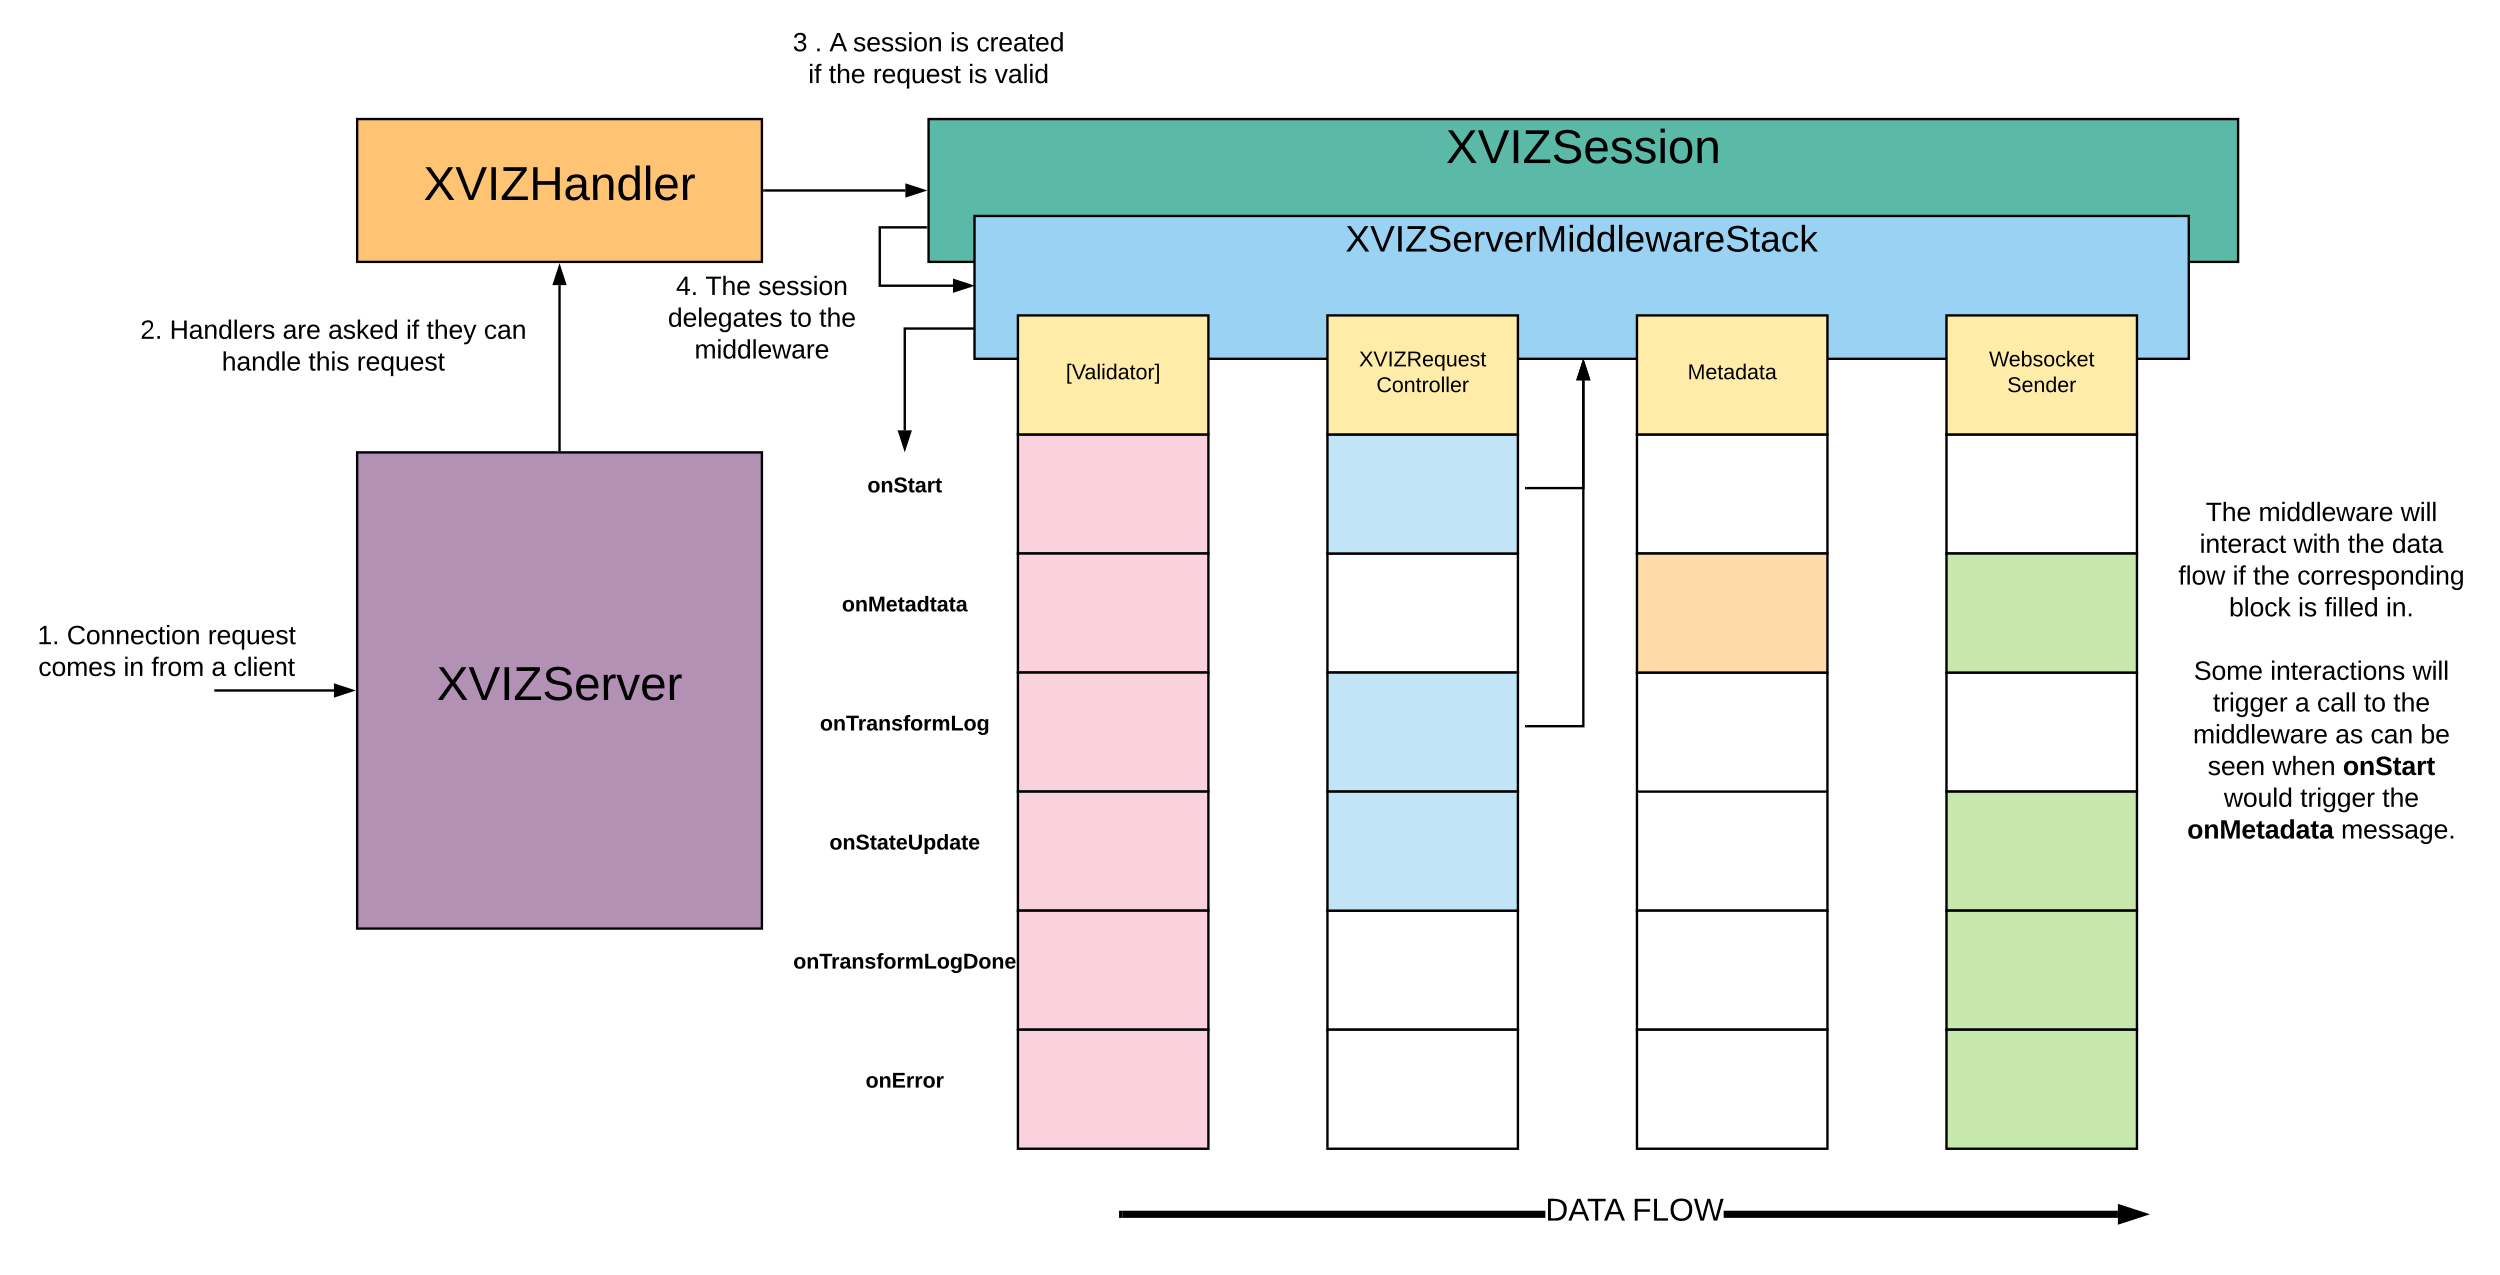 <svg xmlns="http://www.w3.org/2000/svg" xmlns:xlink="http://www.w3.org/1999/xlink" xmlns:lucid="lucid" width="2100" height="1071"><g transform="translate(60 -100)" lucid:page-tab-id="0_0"><path d="M240 480h340v400H240z" stroke="#000" stroke-width="2" fill="#b391b5"/><use xlink:href="#a" transform="matrix(1,0,0,1,245,485) translate(61.833 203)"/><path d="M240 200h340v120H240z" stroke="#000" stroke-width="2" fill="#ffc374"/><use xlink:href="#b" transform="matrix(1,0,0,1,245,205) translate(50.778 63)"/><path d="M720 200h1100v120H720z" stroke="#000" stroke-width="2" fill="#5abaa7"/><use xlink:href="#c" transform="matrix(1,0,0,1,725,205) translate(429.556 32)"/><g filter="url(#d)"><path d="M760 280h1020v120H760z" stroke="#000" stroke-width="2" fill="#99d2f2"/><use xlink:href="#e" transform="matrix(1,0,0,1,765,285) translate(306.58 24.889)"/></g><path d="M800 460h160v100H800z" stroke="#000" stroke-width="2" fill="#f9d2de" filter="url(#f)"/><g filter="url(#f)"><path d="M800 360h160v100H800z" stroke="#000" stroke-width="2" fill="#ffeca9"/><use xlink:href="#g" transform="matrix(1,0,0,1,805,365) translate(35.25 48.6)"/></g><path d="M1580 460h160v100h-160z" stroke="#000" stroke-width="2" fill="#fff" filter="url(#f)"/><g filter="url(#f)"><path d="M1580 360h160v100h-160z" stroke="#000" stroke-width="2" fill="#ffeca9"/><use xlink:href="#h" transform="matrix(1,0,0,1,1585,365) translate(30.7 37.8)"/><use xlink:href="#i" transform="matrix(1,0,0,1,1585,365) translate(46.025 59.4)"/></g><path d="M1580 660h160v100h-160z" stroke="#000" stroke-width="2" fill="#fff" filter="url(#f)"/><path d="M1580 760h160v100h-160z" stroke="#000" stroke-width="2" fill="#c7e8ac" filter="url(#f)"/><path d="M1320 460h160v100h-160z" stroke="#000" stroke-width="2" fill="#fff" filter="url(#f)"/><g filter="url(#f)"><path d="M1320 360h160v100h-160z" stroke="#000" stroke-width="2" fill="#ffeca9"/><use xlink:href="#j" transform="matrix(1,0,0,1,1325,365) translate(37.525 48.6)"/></g><path d="M1320 660h160v100h-160zM1320 760h160v100h-160z" stroke="#000" stroke-width="2" fill="#fff" filter="url(#f)"/><path d="M121 680h99.5M121.03 680H120" stroke="#000" stroke-width="2" fill="none"/><path d="M235.76 680l-14.26 4.64v-9.28z" stroke="#000" stroke-width="2"/><path d="M410 478V339.5" stroke="#000" stroke-width="2" fill="none"/><path d="M411 479h-2v-1.03h2z"/><path d="M410 324.24l4.64 14.26h-9.28z" stroke="#000" stroke-width="2"/><path d="M582 260h118.5" stroke="#000" stroke-width="2" fill="none"/><path d="M582.03 261H581v-2h1.03z"/><path d="M715.76 260l-14.26 4.64v-9.28z" stroke="#000" stroke-width="2"/><path d="M718 290.98h-39V340h61.5" stroke="#000" stroke-width="2" fill="none"/><path d="M719 291.98h-1.03v-2H719z"/><path d="M755.76 340l-14.26 4.64v-9.28z" stroke="#000" stroke-width="2"/><path d="M620 480h160v60H620z" stroke="#000" stroke-opacity="0" stroke-width="2" fill="#fff" fill-opacity="0"/><use xlink:href="#k" transform="matrix(1,0,0,1,625,485) translate(43.6 28.6)"/><path d="M620 580h160v60H620z" stroke="#000" stroke-opacity="0" stroke-width="2" fill="#fff" fill-opacity="0"/><use xlink:href="#l" transform="matrix(1,0,0,1,625,585) translate(22.175 28.6)"/><path d="M620 680h160v60H620z" stroke="#000" stroke-opacity="0" stroke-width="2" fill="#fff" fill-opacity="0"/><use xlink:href="#m" transform="matrix(1,0,0,1,625,685) translate(3.725 28.6)"/><path d="M620 880h160v60H620z" stroke="#000" stroke-opacity="0" stroke-width="2" fill="#fff" fill-opacity="0"/><use xlink:href="#n" transform="matrix(1,0,0,1,625,885) translate(-18.7 28.6)"/><path d="M620 980h160v60H620z" stroke="#000" stroke-opacity="0" stroke-width="2" fill="#fff" fill-opacity="0"/><use xlink:href="#o" transform="matrix(1,0,0,1,625,985) translate(42.075 28.6)"/><path d="M1060 560h160v100h-160zM1060 860h160v100h-160z" stroke="#000" stroke-width="2" fill="#fff" filter="url(#p)"/><path d="M620 780h160v60H620z" stroke="#000" stroke-opacity="0" stroke-width="2" fill="#fff" fill-opacity="0"/><use xlink:href="#q" transform="matrix(1,0,0,1,625,785) translate(11.7 28.6)"/><path d="M1060 960h160v100h-160z" stroke="#000" stroke-width="2" fill="#fff" filter="url(#p)"/><path d="M1238.1 1123H883v-6h355.1zm480.93 0H1387.9v-6h331.13z"/><path d="M883.08 1123H880v-6h3.08zM1736.3 1120l-14.27 4.64v-9.28z"/><path d="M1746 1120l-26.97 8.76v-17.52zm-20.97.5l1.55-.5-1.55-.5z"/><use xlink:href="#r" transform="matrix(1,0,0,1,1238.111,1104) translate(0 21.333)"/><use xlink:href="#s" transform="matrix(1,0,0,1,1238.111,1104) translate(72.889 21.333)"/><path d="M-40 605h240v90H-40z" stroke="#000" stroke-opacity="0" stroke-width="2" fill="#fff" fill-opacity="0"/><use xlink:href="#t" transform="matrix(1,0,0,1,-35,610) translate(6.451 31.111)"/><use xlink:href="#u" transform="matrix(1,0,0,1,-35,610) translate(31.142 31.111)"/><use xlink:href="#v" transform="matrix(1,0,0,1,-35,610) translate(149.537 31.111)"/><use xlink:href="#w" transform="matrix(1,0,0,1,-35,610) translate(7.16 57.778)"/><use xlink:href="#x" transform="matrix(1,0,0,1,-35,610) translate(78.704 57.778)"/><use xlink:href="#y" transform="matrix(1,0,0,1,-35,610) translate(102.099 57.778)"/><use xlink:href="#z" transform="matrix(1,0,0,1,-35,610) translate(152.593 57.778)"/><use xlink:href="#A" transform="matrix(1,0,0,1,-35,610) translate(171.111 57.778)"/><path d="M40 340h360v106H40z" stroke="#000" stroke-opacity="0" stroke-width="2" fill="#fff" fill-opacity="0"/><use xlink:href="#B" transform="matrix(1,0,0,1,45,345) translate(12.809 39.611)"/><use xlink:href="#C" transform="matrix(1,0,0,1,45,345) translate(37.5 39.611)"/><use xlink:href="#D" transform="matrix(1,0,0,1,45,345) translate(132.377 39.611)"/><use xlink:href="#E" transform="matrix(1,0,0,1,45,345) translate(170.586 39.611)"/><use xlink:href="#F" transform="matrix(1,0,0,1,45,345) translate(236.019 39.611)"/><use xlink:href="#G" transform="matrix(1,0,0,1,45,345) translate(253.241 39.611)"/><use xlink:href="#H" transform="matrix(1,0,0,1,45,345) translate(301.389 39.611)"/><use xlink:href="#I" transform="matrix(1,0,0,1,45,345) translate(81.265 66.278)"/><use xlink:href="#J" transform="matrix(1,0,0,1,45,345) translate(154.043 66.278)"/><use xlink:href="#K" transform="matrix(1,0,0,1,45,345) translate(194.722 66.278)"/><path d="M600 120h240v63.33H600z" stroke="#000" stroke-opacity="0" stroke-width="2" fill="#fff" fill-opacity="0"/><use xlink:href="#L" transform="matrix(1,0,0,1,605,125) translate(0.895 18.111)"/><use xlink:href="#M" transform="matrix(1,0,0,1,605,125) translate(19.414 18.111)"/><use xlink:href="#N" transform="matrix(1,0,0,1,605,125) translate(31.759 18.111)"/><use xlink:href="#O" transform="matrix(1,0,0,1,605,125) translate(51.512 18.111)"/><use xlink:href="#P" transform="matrix(1,0,0,1,605,125) translate(132.932 18.111)"/><use xlink:href="#Q" transform="matrix(1,0,0,1,605,125) translate(155.093 18.111)"/><use xlink:href="#F" transform="matrix(1,0,0,1,605,125) translate(13.92 44.778)"/><use xlink:href="#R" transform="matrix(1,0,0,1,605,125) translate(31.142 44.778)"/><use xlink:href="#S" transform="matrix(1,0,0,1,605,125) translate(68.179 44.778)"/><use xlink:href="#P" transform="matrix(1,0,0,1,605,125) translate(148.364 44.778)"/><use xlink:href="#T" transform="matrix(1,0,0,1,605,125) translate(170.525 44.778)"/><path d="M460 325h240v90H460z" stroke="#000" stroke-opacity="0" stroke-width="2" fill="#fff" fill-opacity="0"/><use xlink:href="#U" transform="matrix(1,0,0,1,465,330) translate(42.84 17.778)"/><use xlink:href="#V" transform="matrix(1,0,0,1,465,330) translate(67.531 17.778)"/><use xlink:href="#W" transform="matrix(1,0,0,1,465,330) translate(111.914 17.778)"/><use xlink:href="#X" transform="matrix(1,0,0,1,465,330) translate(36.019 44.444)"/><use xlink:href="#Y" transform="matrix(1,0,0,1,465,330) translate(138.426 44.444)"/><use xlink:href="#Z" transform="matrix(1,0,0,1,465,330) translate(163.117 44.444)"/><use xlink:href="#aa" transform="matrix(1,0,0,1,465,330) translate(58.364 71.111)"/><path d="M758 375.98h-58v85.52" stroke="#000" stroke-width="2" fill="none"/><path d="M759 376.98h-1.03v-2H759z"/><path d="M700 476.76l-4.64-14.26h9.28z" stroke="#000" stroke-width="2"/><path d="M1222 510h48v-90.5" stroke="#000" stroke-width="2" fill="none"/><path d="M1222.03 511H1221v-2h1.03z"/><path d="M1270 404.24l4.64 14.26h-9.28z" stroke="#000" stroke-width="2"/><g filter="url(#f)"><path d="M800 560h160v100H800z" stroke="#000" stroke-width="2" fill="#f9d2de"/></g><g filter="url(#f)"><path d="M800 660h160v100H800z" stroke="#000" stroke-width="2" fill="#f9d2de"/></g><g filter="url(#f)"><path d="M800 760h160v100H800z" stroke="#000" stroke-width="2" fill="#f9d2de"/></g><g filter="url(#f)"><path d="M800 860h160v100H800z" stroke="#000" stroke-width="2" fill="#f9d2de"/></g><g filter="url(#f)"><path d="M800 960h160v100H800z" stroke="#000" stroke-width="2" fill="#f9d2de"/></g><g filter="url(#p)"><path d="M1060 460h160v100h-160z" stroke="#000" stroke-width="2" fill="#c1e4f7"/></g><g filter="url(#p)"><path d="M1060 660h160v100h-160z" stroke="#000" stroke-width="2" fill="#c1e4f7"/></g><g filter="url(#p)"><path d="M1060 760h160v100h-160z" stroke="#000" stroke-width="2" fill="#c1e4f7"/></g><g filter="url(#f)"><path d="M1320 560h160v100h-160z" stroke="#000" stroke-width="2" fill="#ffdba9"/></g><g filter="url(#f)"><path d="M1580 560h160v100h-160z" stroke="#000" stroke-width="2" fill="#c7e8ac"/></g><g filter="url(#f)"><path d="M1580 860h160v100h-160z" stroke="#000" stroke-width="2" fill="#c7e8ac"/></g><g filter="url(#f)"><path d="M1580 960h160v100h-160z" stroke="#000" stroke-width="2" fill="#c7e8ac"/></g><g filter="url(#p)"><path d="M1060 360h160v100h-160z" stroke="#000" stroke-width="2" fill="#ffeca9"/><use xlink:href="#ab" transform="matrix(1,0,0,1,1065,365) translate(21.55 37.8)"/><use xlink:href="#ac" transform="matrix(1,0,0,1,1065,365) translate(36.125 59.4)"/></g><path d="M1222 710h48V419.5" stroke="#000" stroke-width="2" fill="none"/><path d="M1222.03 711H1221v-2h1.03z"/><path d="M1270 404.24l4.64 14.26h-9.28z" stroke="#000" stroke-width="2"/><g filter="url(#f)"><path d="M1320 860h160v100h-160z" stroke="#000" stroke-width="2" fill="#fff"/></g><g filter="url(#f)"><path d="M1320 960h160v100h-160z" stroke="#000" stroke-width="2" fill="#fff"/></g><path d="M1760 412.6h260V920h-260z" stroke="#000" stroke-opacity="0" stroke-width="2" fill="#fff" fill-opacity="0"/><g><use xlink:href="#ad" transform="matrix(1,0,0,1,1765,417.6) translate(27.778 120.111)"/><use xlink:href="#ae" transform="matrix(1,0,0,1,1765,417.6) translate(72.16 120.111)"/><use xlink:href="#af" transform="matrix(1,0,0,1,1765,417.6) translate(191.605 120.111)"/><use xlink:href="#ag" transform="matrix(1,0,0,1,1765,417.6) translate(22.654 146.778)"/><use xlink:href="#ah" transform="matrix(1,0,0,1,1765,417.6) translate(101.543 146.778)"/><use xlink:href="#R" transform="matrix(1,0,0,1,1765,417.6) translate(147.099 146.778)"/><use xlink:href="#ai" transform="matrix(1,0,0,1,1765,417.6) translate(184.136 146.778)"/><use xlink:href="#aj" transform="matrix(1,0,0,1,1765,417.6) translate(4.815 173.444)"/><use xlink:href="#F" transform="matrix(1,0,0,1,1765,417.6) translate(50.37 173.444)"/><use xlink:href="#R" transform="matrix(1,0,0,1,1765,417.6) translate(67.593 173.444)"/><use xlink:href="#ak" transform="matrix(1,0,0,1,1765,417.6) translate(104.63 173.444)"/><use xlink:href="#al" transform="matrix(1,0,0,1,1765,417.6) translate(47.407 200.111)"/><use xlink:href="#P" transform="matrix(1,0,0,1,1765,417.6) translate(105.37 200.111)"/><use xlink:href="#am" transform="matrix(1,0,0,1,1765,417.6) translate(127.531 200.111)"/><use xlink:href="#an" transform="matrix(1,0,0,1,1765,417.6) translate(179.198 200.111)"/><use xlink:href="#ao" transform="matrix(1,0,0,1,1765,417.6) translate(125 226.778)"/><use xlink:href="#ap" transform="matrix(1,0,0,1,1765,417.6) translate(17.84 253.444)"/><use xlink:href="#aq" transform="matrix(1,0,0,1,1765,417.6) translate(81.975 253.444)"/><use xlink:href="#af" transform="matrix(1,0,0,1,1765,417.6) translate(201.543 253.444)"/><use xlink:href="#ar" transform="matrix(1,0,0,1,1765,417.6) translate(33.796 280.111)"/><use xlink:href="#z" transform="matrix(1,0,0,1,1765,417.6) translate(102.747 280.111)"/><use xlink:href="#as" transform="matrix(1,0,0,1,1765,417.6) translate(121.265 280.111)"/><use xlink:href="#Y" transform="matrix(1,0,0,1,1765,417.6) translate(160.648 280.111)"/><use xlink:href="#Z" transform="matrix(1,0,0,1,1765,417.6) translate(185.34 280.111)"/><use xlink:href="#ae" transform="matrix(1,0,0,1,1765,417.6) translate(17.13 306.778)"/><use xlink:href="#at" transform="matrix(1,0,0,1,1765,417.6) translate(136.574 306.778)"/><use xlink:href="#au" transform="matrix(1,0,0,1,1765,417.6) translate(166.204 306.778)"/><use xlink:href="#av" transform="matrix(1,0,0,1,1765,417.6) translate(208.179 306.778)"/><use xlink:href="#aw" transform="matrix(1,0,0,1,1765,417.6) translate(29.475 333.444)"/><use xlink:href="#ax" transform="matrix(1,0,0,1,1765,417.6) translate(83.796 333.444)"/><use xlink:href="#ay" transform="matrix(1,0,0,1,1765,417.6) translate(142.994 333.444)"/><use xlink:href="#az" transform="matrix(1,0,0,1,1765,417.6) translate(43.056 360.111)"/><use xlink:href="#aA" transform="matrix(1,0,0,1,1765,417.6) translate(107.13 360.111)"/><use xlink:href="#aB" transform="matrix(1,0,0,1,1765,417.6) translate(176.08 360.111)"/><use xlink:href="#aC" transform="matrix(1,0,0,1,1765,417.6) translate(12.253 386.778)"/><use xlink:href="#aD" transform="matrix(1,0,0,1,1765,417.6) translate(141.512 386.778)"/></g><defs><path d="M195 0l-74-108L45 0H8l94-129-87-119h37l69 98 67-98h37l-84 118L233 0h-38" id="aE"/><path d="M137 0h-34L2-248h35l83 218 83-218h36" id="aF"/><path d="M33 0v-248h34V0H33" id="aG"/><path d="M209 0H11v-25l151-195H24v-28h176v25L50-27h159V0" id="aH"/><path d="M185-189c-5-48-123-54-124 2 14 75 158 14 163 119 3 78-121 87-175 55-17-10-28-26-33-46l33-7c5 56 141 63 141-1 0-78-155-14-162-118-5-82 145-84 179-34 5 7 8 16 11 25" id="aI"/><path d="M100-194c63 0 86 42 84 106H49c0 40 14 67 53 68 26 1 43-12 49-29l28 8c-11 28-37 45-77 45C44 4 14-33 15-96c1-61 26-98 85-98zm52 81c6-60-76-77-97-28-3 7-6 17-6 28h103" id="aJ"/><path d="M114-163C36-179 61-72 57 0H25l-1-190h30c1 12-1 29 2 39 6-27 23-49 58-41v29" id="aK"/><path d="M108 0H70L1-190h34L89-25l56-165h34" id="aL"/><g id="a"><use transform="matrix(0.111,0,0,0.111,0,0)" xlink:href="#aE"/><use transform="matrix(0.111,0,0,0.111,26.667,0)" xlink:href="#aF"/><use transform="matrix(0.111,0,0,0.111,53.333,0)" xlink:href="#aG"/><use transform="matrix(0.111,0,0,0.111,64.444,0)" xlink:href="#aH"/><use transform="matrix(0.111,0,0,0.111,88.778,0)" xlink:href="#aI"/><use transform="matrix(0.111,0,0,0.111,115.444,0)" xlink:href="#aJ"/><use transform="matrix(0.111,0,0,0.111,137.667,0)" xlink:href="#aK"/><use transform="matrix(0.111,0,0,0.111,150.889,0)" xlink:href="#aL"/><use transform="matrix(0.111,0,0,0.111,170.889,0)" xlink:href="#aJ"/><use transform="matrix(0.111,0,0,0.111,193.111,0)" xlink:href="#aK"/></g><path d="M197 0v-115H63V0H30v-248h33v105h134v-105h34V0h-34" id="aM"/><path d="M141-36C126-15 110 5 73 4 37 3 15-17 15-53c-1-64 63-63 125-63 3-35-9-54-41-54-24 1-41 7-42 31l-33-3c5-37 33-52 76-52 45 0 72 20 72 64v82c-1 20 7 32 28 27v20c-31 9-61-2-59-35zM48-53c0 20 12 33 32 33 41-3 63-29 60-74-43 2-92-5-92 41" id="aN"/><path d="M117-194c89-4 53 116 60 194h-32v-121c0-31-8-49-39-48C34-167 62-67 57 0H25l-1-190h30c1 10-1 24 2 32 11-22 29-35 61-36" id="aO"/><path d="M85-194c31 0 48 13 60 33l-1-100h32l1 261h-30c-2-10 0-23-3-31C134-8 116 4 85 4 32 4 16-35 15-94c0-66 23-100 70-100zm9 24c-40 0-46 34-46 75 0 40 6 74 45 74 42 0 51-32 51-76 0-42-9-74-50-73" id="aP"/><path d="M24 0v-261h32V0H24" id="aQ"/><g id="b"><use transform="matrix(0.111,0,0,0.111,0,0)" xlink:href="#aE"/><use transform="matrix(0.111,0,0,0.111,26.667,0)" xlink:href="#aF"/><use transform="matrix(0.111,0,0,0.111,53.333,0)" xlink:href="#aG"/><use transform="matrix(0.111,0,0,0.111,64.444,0)" xlink:href="#aH"/><use transform="matrix(0.111,0,0,0.111,88.778,0)" xlink:href="#aM"/><use transform="matrix(0.111,0,0,0.111,117.556,0)" xlink:href="#aN"/><use transform="matrix(0.111,0,0,0.111,139.778,0)" xlink:href="#aO"/><use transform="matrix(0.111,0,0,0.111,162,0)" xlink:href="#aP"/><use transform="matrix(0.111,0,0,0.111,184.222,0)" xlink:href="#aQ"/><use transform="matrix(0.111,0,0,0.111,193,0)" xlink:href="#aJ"/><use transform="matrix(0.111,0,0,0.111,215.222,0)" xlink:href="#aK"/></g><path d="M135-143c-3-34-86-38-87 0 15 53 115 12 119 90S17 21 10-45l28-5c4 36 97 45 98 0-10-56-113-15-118-90-4-57 82-63 122-42 12 7 21 19 24 35" id="aR"/><path d="M24-231v-30h32v30H24zM24 0v-190h32V0H24" id="aS"/><path d="M100-194c62-1 85 37 85 99 1 63-27 99-86 99S16-35 15-95c0-66 28-99 85-99zM99-20c44 1 53-31 53-75 0-43-8-75-51-75s-53 32-53 75 10 74 51 75" id="aT"/><g id="c"><use transform="matrix(0.111,0,0,0.111,0,0)" xlink:href="#aE"/><use transform="matrix(0.111,0,0,0.111,26.667,0)" xlink:href="#aF"/><use transform="matrix(0.111,0,0,0.111,53.333,0)" xlink:href="#aG"/><use transform="matrix(0.111,0,0,0.111,64.444,0)" xlink:href="#aH"/><use transform="matrix(0.111,0,0,0.111,88.778,0)" xlink:href="#aI"/><use transform="matrix(0.111,0,0,0.111,115.444,0)" xlink:href="#aJ"/><use transform="matrix(0.111,0,0,0.111,137.667,0)" xlink:href="#aR"/><use transform="matrix(0.111,0,0,0.111,157.667,0)" xlink:href="#aR"/><use transform="matrix(0.111,0,0,0.111,177.667,0)" xlink:href="#aS"/><use transform="matrix(0.111,0,0,0.111,186.444,0)" xlink:href="#aT"/><use transform="matrix(0.111,0,0,0.111,208.667,0)" xlink:href="#aO"/></g><path d="M240 0l2-218c-23 76-54 145-80 218h-23L58-218 59 0H30v-248h44l77 211c21-75 51-140 76-211h43V0h-30" id="aU"/><path d="M206 0h-36l-40-164L89 0H53L-1-190h32L70-26l43-164h34l41 164 42-164h31" id="aV"/><path d="M59-47c-2 24 18 29 38 22v24C64 9 27 4 27-40v-127H5v-23h24l9-43h21v43h35v23H59v120" id="aW"/><path d="M96-169c-40 0-48 33-48 73s9 75 48 75c24 0 41-14 43-38l32 2c-6 37-31 61-74 61-59 0-76-41-82-99-10-93 101-131 147-64 4 7 5 14 7 22l-32 3c-4-21-16-35-41-35" id="aX"/><path d="M143 0L79-87 56-68V0H24v-261h32v163l83-92h37l-77 82L181 0h-38" id="aY"/><g id="e"><use transform="matrix(0.086,0,0,0.086,0,0)" xlink:href="#aE"/><use transform="matrix(0.086,0,0,0.086,20.741,0)" xlink:href="#aF"/><use transform="matrix(0.086,0,0,0.086,41.481,0)" xlink:href="#aG"/><use transform="matrix(0.086,0,0,0.086,50.123,0)" xlink:href="#aH"/><use transform="matrix(0.086,0,0,0.086,69.049,0)" xlink:href="#aI"/><use transform="matrix(0.086,0,0,0.086,89.79,0)" xlink:href="#aJ"/><use transform="matrix(0.086,0,0,0.086,107.074,0)" xlink:href="#aK"/><use transform="matrix(0.086,0,0,0.086,117.358,0)" xlink:href="#aL"/><use transform="matrix(0.086,0,0,0.086,132.914,0)" xlink:href="#aJ"/><use transform="matrix(0.086,0,0,0.086,150.198,0)" xlink:href="#aK"/><use transform="matrix(0.086,0,0,0.086,160.481,0)" xlink:href="#aU"/><use transform="matrix(0.086,0,0,0.086,186.321,0)" xlink:href="#aS"/><use transform="matrix(0.086,0,0,0.086,193.148,0)" xlink:href="#aP"/><use transform="matrix(0.086,0,0,0.086,210.432,0)" xlink:href="#aP"/><use transform="matrix(0.086,0,0,0.086,227.716,0)" xlink:href="#aQ"/><use transform="matrix(0.086,0,0,0.086,234.543,0)" xlink:href="#aJ"/><use transform="matrix(0.086,0,0,0.086,251.827,0)" xlink:href="#aV"/><use transform="matrix(0.086,0,0,0.086,274.21,0)" xlink:href="#aN"/><use transform="matrix(0.086,0,0,0.086,291.494,0)" xlink:href="#aK"/><use transform="matrix(0.086,0,0,0.086,301.778,0)" xlink:href="#aJ"/><use transform="matrix(0.086,0,0,0.086,319.062,0)" xlink:href="#aI"/><use transform="matrix(0.086,0,0,0.086,339.802,0)" xlink:href="#aW"/><use transform="matrix(0.086,0,0,0.086,348.444,0)" xlink:href="#aN"/><use transform="matrix(0.086,0,0,0.086,365.728,0)" xlink:href="#aX"/><use transform="matrix(0.086,0,0,0.086,381.284,0)" xlink:href="#aY"/></g><filter id="d" filterUnits="objectBoundingBox" x="-.01" y="-.04" width="1.01" height="1.1"><feOffset result="offOut" in="SourceAlpha" dx="-1.41" dy="1.41"/><feGaussianBlur result="blurOut" in="offOut" stdDeviation="3"/><feColorMatrix result="colorOut" in="blurOut" values="0 0 0 0 0 0 0 0 0 0 0 0 0 0 0 0 0 0 0.502 0"/><feBlend in="SourceGraphic" in2="colorOut"/></filter><filter id="f" filterUnits="objectBoundingBox" x="-.09" y="-.04" width="1.11" height="1.18"><feOffset result="offOut" in="SourceAlpha" dx="-4.95" dy="4.95"/><feGaussianBlur result="blurOut" in="offOut" stdDeviation="4.5"/><feColorMatrix result="colorOut" in="blurOut" values="0 0 0 0 0 0 0 0 0 0 0 0 0 0 0 0 0 0 0.502 0"/><feBlend in="SourceGraphic" in2="colorOut"/></filter><path d="M26 75v-336h71v23H56V52h41v23H26" id="aZ"/><path d="M3 75V52h41v-290H3v-23h71V75H3" id="ba"/><g id="g"><use transform="matrix(0.05,0,0,0.05,0,0)" xlink:href="#aZ"/><use transform="matrix(0.05,0,0,0.05,5,0)" xlink:href="#aF"/><use transform="matrix(0.05,0,0,0.05,15.65,0)" xlink:href="#aN"/><use transform="matrix(0.05,0,0,0.05,25.65,0)" xlink:href="#aQ"/><use transform="matrix(0.05,0,0,0.05,29.6,0)" xlink:href="#aS"/><use transform="matrix(0.05,0,0,0.05,33.55,0)" xlink:href="#aP"/><use transform="matrix(0.05,0,0,0.05,43.55,0)" xlink:href="#aN"/><use transform="matrix(0.05,0,0,0.05,53.55,0)" xlink:href="#aW"/><use transform="matrix(0.05,0,0,0.05,58.55,0)" xlink:href="#aT"/><use transform="matrix(0.05,0,0,0.05,68.55,0)" xlink:href="#aK"/><use transform="matrix(0.05,0,0,0.05,74.5,0)" xlink:href="#ba"/></g><path d="M266 0h-40l-56-210L115 0H75L2-248h35L96-30l15-64 43-154h32l59 218 59-218h35" id="bb"/><path d="M115-194c53 0 69 39 70 98 0 66-23 100-70 100C84 3 66-7 56-30L54 0H23l1-261h32v101c10-23 28-34 59-34zm-8 174c40 0 45-34 45-75 0-40-5-75-45-74-42 0-51 32-51 76 0 43 10 73 51 73" id="bc"/><g id="h"><use transform="matrix(0.05,0,0,0.05,0,0)" xlink:href="#bb"/><use transform="matrix(0.05,0,0,0.05,16.6,0)" xlink:href="#aJ"/><use transform="matrix(0.05,0,0,0.05,26.6,0)" xlink:href="#bc"/><use transform="matrix(0.05,0,0,0.05,36.6,0)" xlink:href="#aR"/><use transform="matrix(0.05,0,0,0.05,45.6,0)" xlink:href="#aT"/><use transform="matrix(0.05,0,0,0.05,55.6,0)" xlink:href="#aX"/><use transform="matrix(0.05,0,0,0.05,64.6,0)" xlink:href="#aY"/><use transform="matrix(0.05,0,0,0.05,73.6,0)" xlink:href="#aJ"/><use transform="matrix(0.05,0,0,0.05,83.6,0)" xlink:href="#aW"/></g><g id="i"><use transform="matrix(0.05,0,0,0.05,0,0)" xlink:href="#aI"/><use transform="matrix(0.05,0,0,0.05,12,0)" xlink:href="#aJ"/><use transform="matrix(0.05,0,0,0.05,22,0)" xlink:href="#aO"/><use transform="matrix(0.05,0,0,0.05,32,0)" xlink:href="#aP"/><use transform="matrix(0.05,0,0,0.05,42,0)" xlink:href="#aJ"/><use transform="matrix(0.05,0,0,0.05,52,0)" xlink:href="#aK"/></g><g id="j"><use transform="matrix(0.05,0,0,0.05,0,0)" xlink:href="#aU"/><use transform="matrix(0.05,0,0,0.05,14.95,0)" xlink:href="#aJ"/><use transform="matrix(0.05,0,0,0.05,24.95,0)" xlink:href="#aW"/><use transform="matrix(0.05,0,0,0.05,29.95,0)" xlink:href="#aN"/><use transform="matrix(0.05,0,0,0.05,39.95,0)" xlink:href="#aP"/><use transform="matrix(0.05,0,0,0.05,49.95,0)" xlink:href="#aN"/><use transform="matrix(0.05,0,0,0.05,59.95,0)" xlink:href="#aW"/><use transform="matrix(0.05,0,0,0.05,64.95,0)" xlink:href="#aN"/></g><path d="M110-194c64 0 96 36 96 99 0 64-35 99-97 99-61 0-95-36-95-99 0-62 34-99 96-99zm-1 164c35 0 45-28 45-65 0-40-10-65-43-65-34 0-45 26-45 65 0 36 10 65 43 65" id="bd"/><path d="M135-194c87-1 58 113 63 194h-50c-7-57 23-157-34-157-59 0-34 97-39 157H25l-1-190h47c2 12-1 28 3 38 12-26 28-41 61-42" id="be"/><path d="M169-182c-1-43-94-46-97-3 18 66 151 10 154 114 3 95-165 93-204 36-6-8-10-19-12-30l50-8c3 46 112 56 116 5-17-69-150-10-154-114-4-87 153-88 188-35 5 8 8 18 10 28" id="bf"/><path d="M115-3C79 11 28 4 28-45v-112H4v-33h27l15-45h31v45h36v33H77v99c-1 23 16 31 38 25v30" id="bg"/><path d="M133-34C117-15 103 5 69 4 32 3 11-16 11-54c-1-60 55-63 116-61 1-26-3-47-28-47-18 1-26 9-28 27l-52-2c7-38 36-58 82-57s74 22 75 68l1 82c-1 14 12 18 25 15v27c-30 8-71 5-69-32zm-48 3c29 0 43-24 42-57-32 0-66-3-65 30 0 17 8 27 23 27" id="bh"/><path d="M135-150c-39-12-60 13-60 57V0H25l-1-190h47c2 13-1 29 3 40 6-28 27-53 61-41v41" id="bi"/><g id="k"><use transform="matrix(0.05,0,0,0.05,0,0)" xlink:href="#bd"/><use transform="matrix(0.05,0,0,0.05,10.95,0)" xlink:href="#be"/><use transform="matrix(0.05,0,0,0.05,21.9,0)" xlink:href="#bf"/><use transform="matrix(0.05,0,0,0.05,33.9,0)" xlink:href="#bg"/><use transform="matrix(0.05,0,0,0.05,39.85,0)" xlink:href="#bh"/><use transform="matrix(0.05,0,0,0.05,49.85,0)" xlink:href="#bi"/><use transform="matrix(0.05,0,0,0.05,56.85,0)" xlink:href="#bg"/></g><path d="M230 0l2-204L168 0h-37L68-204 70 0H24v-248h70l56 185 57-185h69V0h-46" id="bj"/><path d="M185-48c-13 30-37 53-82 52C43 2 14-33 14-96s30-98 90-98c62 0 83 45 84 108H66c0 31 8 55 39 56 18 0 30-7 34-22zm-45-69c5-46-57-63-70-21-2 6-4 13-4 21h74" id="bk"/><path d="M88-194c31-1 46 15 58 34l-1-101h50l1 261h-48c-2-10 0-23-3-31C134-8 116 4 84 4 32 4 16-41 15-95c0-56 19-97 73-99zm17 164c33 0 40-30 41-66 1-37-9-64-41-64s-38 30-39 65c0 43 13 65 39 65" id="bl"/><g id="l"><use transform="matrix(0.05,0,0,0.05,0,0)" xlink:href="#bd"/><use transform="matrix(0.05,0,0,0.05,10.95,0)" xlink:href="#be"/><use transform="matrix(0.05,0,0,0.05,21.9,0)" xlink:href="#bj"/><use transform="matrix(0.05,0,0,0.05,36.85,0)" xlink:href="#bk"/><use transform="matrix(0.05,0,0,0.05,46.85,0)" xlink:href="#bg"/><use transform="matrix(0.05,0,0,0.05,52.8,0)" xlink:href="#bh"/><use transform="matrix(0.05,0,0,0.05,62.8,0)" xlink:href="#bl"/><use transform="matrix(0.05,0,0,0.05,73.75,0)" xlink:href="#bg"/><use transform="matrix(0.05,0,0,0.05,79.7,0)" xlink:href="#bh"/><use transform="matrix(0.05,0,0,0.05,89.7,0)" xlink:href="#bg"/><use transform="matrix(0.05,0,0,0.05,95.65,0)" xlink:href="#bh"/></g><path d="M136-208V0H84v-208H4v-40h212v40h-80" id="bm"/><path d="M137-138c1-29-70-34-71-4 15 46 118 7 119 86 1 83-164 76-172 9l43-7c4 19 20 25 44 25 33 8 57-30 24-41C81-84 22-81 20-136c-2-80 154-74 161-7" id="bn"/><path d="M121-226c-27-7-43 5-38 36h38v33H83V0H34v-157H6v-33h28c-9-59 32-81 87-68v32" id="bo"/><path d="M220-157c-53 9-28 100-34 157h-49v-107c1-27-5-49-29-50C55-147 81-57 75 0H25l-1-190h47c2 12-1 28 3 38 10-53 101-56 108 0 13-22 24-43 59-42 82 1 51 116 57 194h-49v-107c-1-25-5-48-29-50" id="bp"/><path d="M24 0v-248h52v208h133V0H24" id="bq"/><path d="M195-6C206 82 75 100 31 46c-4-6-6-13-8-21l49-6c3 16 16 24 34 25 40 0 42-37 40-79-11 22-30 35-61 35-53 0-70-43-70-97 0-56 18-96 73-97 30 0 46 14 59 34l2-30h47zm-90-29c32 0 41-27 41-63 0-35-9-62-40-62-32 0-39 29-40 63 0 36 9 62 39 62" id="br"/><g id="m"><use transform="matrix(0.05,0,0,0.05,0,0)" xlink:href="#bd"/><use transform="matrix(0.05,0,0,0.05,10.95,0)" xlink:href="#be"/><use transform="matrix(0.05,0,0,0.05,21.9,0)" xlink:href="#bm"/><use transform="matrix(0.05,0,0,0.05,31.85,0)" xlink:href="#bi"/><use transform="matrix(0.05,0,0,0.05,38.85,0)" xlink:href="#bh"/><use transform="matrix(0.05,0,0,0.05,48.85,0)" xlink:href="#be"/><use transform="matrix(0.05,0,0,0.05,59.8,0)" xlink:href="#bn"/><use transform="matrix(0.05,0,0,0.05,69.8,0)" xlink:href="#bo"/><use transform="matrix(0.05,0,0,0.05,75.75,0)" xlink:href="#bd"/><use transform="matrix(0.05,0,0,0.05,86.7,0)" xlink:href="#bi"/><use transform="matrix(0.05,0,0,0.05,93.7,0)" xlink:href="#bp"/><use transform="matrix(0.05,0,0,0.05,109.7,0)" xlink:href="#bq"/><use transform="matrix(0.05,0,0,0.05,120.65,0)" xlink:href="#bd"/><use transform="matrix(0.05,0,0,0.05,131.6,0)" xlink:href="#br"/></g><path d="M24-248c120-7 223 5 221 122C244-46 201 0 124 0H24v-248zM76-40c74 7 117-18 117-86 0-67-45-88-117-82v168" id="bs"/><g id="n"><use transform="matrix(0.05,0,0,0.05,0,0)" xlink:href="#bd"/><use transform="matrix(0.05,0,0,0.05,10.95,0)" xlink:href="#be"/><use transform="matrix(0.05,0,0,0.05,21.9,0)" xlink:href="#bm"/><use transform="matrix(0.05,0,0,0.05,31.85,0)" xlink:href="#bi"/><use transform="matrix(0.05,0,0,0.05,38.85,0)" xlink:href="#bh"/><use transform="matrix(0.05,0,0,0.05,48.85,0)" xlink:href="#be"/><use transform="matrix(0.05,0,0,0.05,59.8,0)" xlink:href="#bn"/><use transform="matrix(0.05,0,0,0.05,69.8,0)" xlink:href="#bo"/><use transform="matrix(0.05,0,0,0.05,75.75,0)" xlink:href="#bd"/><use transform="matrix(0.05,0,0,0.05,86.7,0)" xlink:href="#bi"/><use transform="matrix(0.05,0,0,0.05,93.7,0)" xlink:href="#bp"/><use transform="matrix(0.05,0,0,0.05,109.7,0)" xlink:href="#bq"/><use transform="matrix(0.05,0,0,0.05,120.65,0)" xlink:href="#bd"/><use transform="matrix(0.05,0,0,0.05,131.6,0)" xlink:href="#br"/><use transform="matrix(0.05,0,0,0.05,142.55,0)" xlink:href="#bs"/><use transform="matrix(0.05,0,0,0.05,155.5,0)" xlink:href="#bd"/><use transform="matrix(0.05,0,0,0.05,166.45,0)" xlink:href="#be"/><use transform="matrix(0.05,0,0,0.05,177.4,0)" xlink:href="#bk"/></g><path d="M24 0v-248h195v40H76v63h132v40H76v65h150V0H24" id="bt"/><g id="o"><use transform="matrix(0.05,0,0,0.05,0,0)" xlink:href="#bd"/><use transform="matrix(0.05,0,0,0.05,10.95,0)" xlink:href="#be"/><use transform="matrix(0.05,0,0,0.05,21.9,0)" xlink:href="#bt"/><use transform="matrix(0.05,0,0,0.05,33.9,0)" xlink:href="#bi"/><use transform="matrix(0.05,0,0,0.05,40.9,0)" xlink:href="#bi"/><use transform="matrix(0.05,0,0,0.05,47.9,0)" xlink:href="#bd"/><use transform="matrix(0.05,0,0,0.05,58.85,0)" xlink:href="#bi"/></g><filter id="p" filterUnits="objectBoundingBox" x="-.08" y="-.03" width="1.1" height="1.16"><feOffset result="offOut" in="SourceAlpha" dx="-4.95" dy="4.95"/><feGaussianBlur result="blurOut" in="offOut" stdDeviation="4"/><feColorMatrix result="colorOut" in="blurOut" values="0 0 0 0 0 0 0 0 0 0 0 0 0 0 0 0 0 0 0.502 0"/><feBlend in="SourceGraphic" in2="colorOut"/></filter><path d="M238-95c0 69-44 99-111 99C63 4 22-25 22-93v-155h51v151c-1 38 19 59 55 60 90 1 49-130 58-211h52v153" id="bu"/><path d="M135-194c53 0 70 44 70 98 0 56-19 98-73 100-31 1-45-17-59-34 3 33 2 69 2 105H25l-1-265h48c2 10 0 23 3 31 11-24 29-35 60-35zM114-30c33 0 39-31 40-66 0-38-9-64-40-64-56 0-55 130 0 130" id="bv"/><g id="q"><use transform="matrix(0.05,0,0,0.05,0,0)" xlink:href="#bd"/><use transform="matrix(0.05,0,0,0.05,10.95,0)" xlink:href="#be"/><use transform="matrix(0.05,0,0,0.05,21.9,0)" xlink:href="#bf"/><use transform="matrix(0.05,0,0,0.05,33.9,0)" xlink:href="#bg"/><use transform="matrix(0.05,0,0,0.05,39.85,0)" xlink:href="#bh"/><use transform="matrix(0.05,0,0,0.05,49.85,0)" xlink:href="#bg"/><use transform="matrix(0.05,0,0,0.05,55.8,0)" xlink:href="#bk"/><use transform="matrix(0.05,0,0,0.05,65.8,0)" xlink:href="#bu"/><use transform="matrix(0.05,0,0,0.05,78.75,0)" xlink:href="#bv"/><use transform="matrix(0.05,0,0,0.05,89.7,0)" xlink:href="#bl"/><use transform="matrix(0.05,0,0,0.05,100.65,0)" xlink:href="#bh"/><use transform="matrix(0.05,0,0,0.05,110.65,0)" xlink:href="#bg"/><use transform="matrix(0.05,0,0,0.05,116.6,0)" xlink:href="#bk"/></g><path d="M30-248c118-7 216 8 213 122C240-48 200 0 122 0H30v-248zM63-27c89 8 146-16 146-99s-60-101-146-95v194" id="bw"/><path d="M205 0l-28-72H64L36 0H1l101-248h38L239 0h-34zm-38-99l-47-123c-12 45-31 82-46 123h93" id="bx"/><path d="M127-220V0H93v-220H8v-28h204v28h-85" id="by"/><g id="r"><use transform="matrix(0.074,0,0,0.074,0,0)" xlink:href="#bw"/><use transform="matrix(0.074,0,0,0.074,19.185,0)" xlink:href="#bx"/><use transform="matrix(0.074,0,0,0.074,34.963,0)" xlink:href="#by"/><use transform="matrix(0.074,0,0,0.074,49.185,0)" xlink:href="#bx"/></g><path d="M63-220v92h138v28H63V0H30v-248h175v28H63" id="bz"/><path d="M30 0v-248h33v221h125V0H30" id="bA"/><path d="M140-251c81 0 123 46 123 126C263-46 219 4 140 4 59 4 17-45 17-125s42-126 123-126zm0 227c63 0 89-41 89-101s-29-99-89-99c-61 0-89 39-89 99S79-25 140-24" id="bB"/><g id="s"><use transform="matrix(0.074,0,0,0.074,0,0)" xlink:href="#bz"/><use transform="matrix(0.074,0,0,0.074,16.222,0)" xlink:href="#bA"/><use transform="matrix(0.074,0,0,0.074,31.037,0)" xlink:href="#bB"/><use transform="matrix(0.074,0,0,0.074,51.778,0)" xlink:href="#bb"/></g><path d="M27 0v-27h64v-190l-56 39v-29l58-41h29v221h61V0H27" id="bC"/><path d="M33 0v-38h34V0H33" id="bD"/><g id="t"><use transform="matrix(0.062,0,0,0.062,0,0)" xlink:href="#bC"/><use transform="matrix(0.062,0,0,0.062,12.346,0)" xlink:href="#bD"/></g><path d="M212-179c-10-28-35-45-73-45-59 0-87 40-87 99 0 60 29 101 89 101 43 0 62-24 78-52l27 14C228-24 195 4 139 4 59 4 22-46 18-125c-6-104 99-153 187-111 19 9 31 26 39 46" id="bE"/><g id="u"><use transform="matrix(0.062,0,0,0.062,0,0)" xlink:href="#bE"/><use transform="matrix(0.062,0,0,0.062,15.988,0)" xlink:href="#aT"/><use transform="matrix(0.062,0,0,0.062,28.333,0)" xlink:href="#aO"/><use transform="matrix(0.062,0,0,0.062,40.679,0)" xlink:href="#aO"/><use transform="matrix(0.062,0,0,0.062,53.025,0)" xlink:href="#aJ"/><use transform="matrix(0.062,0,0,0.062,65.37,0)" xlink:href="#aX"/><use transform="matrix(0.062,0,0,0.062,76.481,0)" xlink:href="#aW"/><use transform="matrix(0.062,0,0,0.062,82.654,0)" xlink:href="#aS"/><use transform="matrix(0.062,0,0,0.062,87.531,0)" xlink:href="#aT"/><use transform="matrix(0.062,0,0,0.062,99.877,0)" xlink:href="#aO"/></g><path d="M145-31C134-9 116 4 85 4 32 4 16-35 15-94c0-59 17-99 70-100 32-1 48 14 60 33 0-11-1-24 2-32h30l-1 268h-32zM93-21c41 0 51-33 51-76s-8-73-50-73c-40 0-46 35-46 75s5 74 45 74" id="bF"/><path d="M84 4C-5 8 30-112 23-190h32v120c0 31 7 50 39 49 72-2 45-101 50-169h31l1 190h-30c-1-10 1-25-2-33-11 22-28 36-60 37" id="bG"/><g id="v"><use transform="matrix(0.062,0,0,0.062,0,0)" xlink:href="#aK"/><use transform="matrix(0.062,0,0,0.062,7.346,0)" xlink:href="#aJ"/><use transform="matrix(0.062,0,0,0.062,19.691,0)" xlink:href="#bF"/><use transform="matrix(0.062,0,0,0.062,32.037,0)" xlink:href="#bG"/><use transform="matrix(0.062,0,0,0.062,44.383,0)" xlink:href="#aJ"/><use transform="matrix(0.062,0,0,0.062,56.728,0)" xlink:href="#aR"/><use transform="matrix(0.062,0,0,0.062,67.84,0)" xlink:href="#aW"/></g><path d="M210-169c-67 3-38 105-44 169h-31v-121c0-29-5-50-35-48C34-165 62-65 56 0H25l-1-190h30c1 10-1 24 2 32 10-44 99-50 107 0 11-21 27-35 58-36 85-2 47 119 55 194h-31v-121c0-29-5-49-35-48" id="bH"/><g id="w"><use transform="matrix(0.062,0,0,0.062,0,0)" xlink:href="#aX"/><use transform="matrix(0.062,0,0,0.062,11.111,0)" xlink:href="#aT"/><use transform="matrix(0.062,0,0,0.062,23.457,0)" xlink:href="#bH"/><use transform="matrix(0.062,0,0,0.062,41.914,0)" xlink:href="#aJ"/><use transform="matrix(0.062,0,0,0.062,54.259,0)" xlink:href="#aR"/></g><g id="x"><use transform="matrix(0.062,0,0,0.062,0,0)" xlink:href="#aS"/><use transform="matrix(0.062,0,0,0.062,4.877,0)" xlink:href="#aO"/></g><path d="M101-234c-31-9-42 10-38 44h38v23H63V0H32v-167H5v-23h27c-7-52 17-82 69-68v24" id="bI"/><g id="y"><use transform="matrix(0.062,0,0,0.062,0,0)" xlink:href="#bI"/><use transform="matrix(0.062,0,0,0.062,6.173,0)" xlink:href="#aK"/><use transform="matrix(0.062,0,0,0.062,13.519,0)" xlink:href="#aT"/><use transform="matrix(0.062,0,0,0.062,25.864,0)" xlink:href="#bH"/></g><use transform="matrix(0.062,0,0,0.062,0,0)" xlink:href="#aN" id="z"/><g id="A"><use transform="matrix(0.062,0,0,0.062,0,0)" xlink:href="#aX"/><use transform="matrix(0.062,0,0,0.062,11.111,0)" xlink:href="#aQ"/><use transform="matrix(0.062,0,0,0.062,15.988,0)" xlink:href="#aS"/><use transform="matrix(0.062,0,0,0.062,20.864,0)" xlink:href="#aJ"/><use transform="matrix(0.062,0,0,0.062,33.21,0)" xlink:href="#aO"/><use transform="matrix(0.062,0,0,0.062,45.556,0)" xlink:href="#aW"/></g><path d="M101-251c82-7 93 87 43 132L82-64C71-53 59-42 53-27h129V0H18c2-99 128-94 128-182 0-28-16-43-45-43s-46 15-49 41l-32-3c6-41 34-60 81-64" id="bJ"/><g id="B"><use transform="matrix(0.062,0,0,0.062,0,0)" xlink:href="#bJ"/><use transform="matrix(0.062,0,0,0.062,12.346,0)" xlink:href="#bD"/></g><g id="C"><use transform="matrix(0.062,0,0,0.062,0,0)" xlink:href="#aM"/><use transform="matrix(0.062,0,0,0.062,15.988,0)" xlink:href="#aN"/><use transform="matrix(0.062,0,0,0.062,28.333,0)" xlink:href="#aO"/><use transform="matrix(0.062,0,0,0.062,40.679,0)" xlink:href="#aP"/><use transform="matrix(0.062,0,0,0.062,53.025,0)" xlink:href="#aQ"/><use transform="matrix(0.062,0,0,0.062,57.901,0)" xlink:href="#aJ"/><use transform="matrix(0.062,0,0,0.062,70.247,0)" xlink:href="#aK"/><use transform="matrix(0.062,0,0,0.062,77.593,0)" xlink:href="#aR"/></g><g id="D"><use transform="matrix(0.062,0,0,0.062,0,0)" xlink:href="#aN"/><use transform="matrix(0.062,0,0,0.062,12.346,0)" xlink:href="#aK"/><use transform="matrix(0.062,0,0,0.062,19.691,0)" xlink:href="#aJ"/></g><g id="E"><use transform="matrix(0.062,0,0,0.062,0,0)" xlink:href="#aN"/><use transform="matrix(0.062,0,0,0.062,12.346,0)" xlink:href="#aR"/><use transform="matrix(0.062,0,0,0.062,23.457,0)" xlink:href="#aY"/><use transform="matrix(0.062,0,0,0.062,34.568,0)" xlink:href="#aJ"/><use transform="matrix(0.062,0,0,0.062,46.914,0)" xlink:href="#aP"/></g><g id="F"><use transform="matrix(0.062,0,0,0.062,0,0)" xlink:href="#aS"/><use transform="matrix(0.062,0,0,0.062,4.877,0)" xlink:href="#bI"/></g><path d="M106-169C34-169 62-67 57 0H25v-261h32l-1 103c12-21 28-36 61-36 89 0 53 116 60 194h-32v-121c2-32-8-49-39-48" id="bK"/><path d="M179-190L93 31C79 59 56 82 12 73V49c39 6 53-20 64-50L1-190h34L92-34l54-156h33" id="bL"/><g id="G"><use transform="matrix(0.062,0,0,0.062,0,0)" xlink:href="#aW"/><use transform="matrix(0.062,0,0,0.062,6.173,0)" xlink:href="#bK"/><use transform="matrix(0.062,0,0,0.062,18.519,0)" xlink:href="#aJ"/><use transform="matrix(0.062,0,0,0.062,30.864,0)" xlink:href="#bL"/></g><g id="H"><use transform="matrix(0.062,0,0,0.062,0,0)" xlink:href="#aX"/><use transform="matrix(0.062,0,0,0.062,11.111,0)" xlink:href="#aN"/><use transform="matrix(0.062,0,0,0.062,23.457,0)" xlink:href="#aO"/></g><g id="I"><use transform="matrix(0.062,0,0,0.062,0,0)" xlink:href="#bK"/><use transform="matrix(0.062,0,0,0.062,12.346,0)" xlink:href="#aN"/><use transform="matrix(0.062,0,0,0.062,24.691,0)" xlink:href="#aO"/><use transform="matrix(0.062,0,0,0.062,37.037,0)" xlink:href="#aP"/><use transform="matrix(0.062,0,0,0.062,49.383,0)" xlink:href="#aQ"/><use transform="matrix(0.062,0,0,0.062,54.259,0)" xlink:href="#aJ"/></g><g id="J"><use transform="matrix(0.062,0,0,0.062,0,0)" xlink:href="#aW"/><use transform="matrix(0.062,0,0,0.062,6.173,0)" xlink:href="#bK"/><use transform="matrix(0.062,0,0,0.062,18.519,0)" xlink:href="#aS"/><use transform="matrix(0.062,0,0,0.062,23.395,0)" xlink:href="#aR"/></g><g id="K"><use transform="matrix(0.062,0,0,0.062,0,0)" xlink:href="#aK"/><use transform="matrix(0.062,0,0,0.062,7.346,0)" xlink:href="#aJ"/><use transform="matrix(0.062,0,0,0.062,19.691,0)" xlink:href="#bF"/><use transform="matrix(0.062,0,0,0.062,32.037,0)" xlink:href="#bG"/><use transform="matrix(0.062,0,0,0.062,44.383,0)" xlink:href="#aJ"/><use transform="matrix(0.062,0,0,0.062,56.728,0)" xlink:href="#aR"/><use transform="matrix(0.062,0,0,0.062,67.84,0)" xlink:href="#aW"/></g><path d="M126-127c33 6 58 20 58 59 0 88-139 92-164 29-3-8-5-16-6-25l32-3c6 27 21 44 54 44 32 0 52-15 52-46 0-38-36-46-79-43v-28c39 1 72-4 72-42 0-27-17-43-46-43-28 0-47 15-49 41l-32-3c6-42 35-63 81-64 48-1 79 21 79 65 0 36-21 52-52 59" id="bM"/><use transform="matrix(0.062,0,0,0.062,0,0)" xlink:href="#bM" id="L"/><use transform="matrix(0.062,0,0,0.062,0,0)" xlink:href="#bD" id="M"/><use transform="matrix(0.062,0,0,0.062,0,0)" xlink:href="#bx" id="N"/><g id="O"><use transform="matrix(0.062,0,0,0.062,0,0)" xlink:href="#aR"/><use transform="matrix(0.062,0,0,0.062,11.111,0)" xlink:href="#aJ"/><use transform="matrix(0.062,0,0,0.062,23.457,0)" xlink:href="#aR"/><use transform="matrix(0.062,0,0,0.062,34.568,0)" xlink:href="#aR"/><use transform="matrix(0.062,0,0,0.062,45.679,0)" xlink:href="#aS"/><use transform="matrix(0.062,0,0,0.062,50.556,0)" xlink:href="#aT"/><use transform="matrix(0.062,0,0,0.062,62.901,0)" xlink:href="#aO"/></g><g id="P"><use transform="matrix(0.062,0,0,0.062,0,0)" xlink:href="#aS"/><use transform="matrix(0.062,0,0,0.062,4.877,0)" xlink:href="#aR"/></g><g id="Q"><use transform="matrix(0.062,0,0,0.062,0,0)" xlink:href="#aX"/><use transform="matrix(0.062,0,0,0.062,11.111,0)" xlink:href="#aK"/><use transform="matrix(0.062,0,0,0.062,18.457,0)" xlink:href="#aJ"/><use transform="matrix(0.062,0,0,0.062,30.802,0)" xlink:href="#aN"/><use transform="matrix(0.062,0,0,0.062,43.148,0)" xlink:href="#aW"/><use transform="matrix(0.062,0,0,0.062,49.321,0)" xlink:href="#aJ"/><use transform="matrix(0.062,0,0,0.062,61.667,0)" xlink:href="#aP"/></g><g id="R"><use transform="matrix(0.062,0,0,0.062,0,0)" xlink:href="#aW"/><use transform="matrix(0.062,0,0,0.062,6.173,0)" xlink:href="#bK"/><use transform="matrix(0.062,0,0,0.062,18.519,0)" xlink:href="#aJ"/></g><g id="S"><use transform="matrix(0.062,0,0,0.062,0,0)" xlink:href="#aK"/><use transform="matrix(0.062,0,0,0.062,7.346,0)" xlink:href="#aJ"/><use transform="matrix(0.062,0,0,0.062,19.691,0)" xlink:href="#bF"/><use transform="matrix(0.062,0,0,0.062,32.037,0)" xlink:href="#bG"/><use transform="matrix(0.062,0,0,0.062,44.383,0)" xlink:href="#aJ"/><use transform="matrix(0.062,0,0,0.062,56.728,0)" xlink:href="#aR"/><use transform="matrix(0.062,0,0,0.062,67.84,0)" xlink:href="#aW"/></g><g id="T"><use transform="matrix(0.062,0,0,0.062,0,0)" xlink:href="#aL"/><use transform="matrix(0.062,0,0,0.062,11.111,0)" xlink:href="#aN"/><use transform="matrix(0.062,0,0,0.062,23.457,0)" xlink:href="#aQ"/><use transform="matrix(0.062,0,0,0.062,28.333,0)" xlink:href="#aS"/><use transform="matrix(0.062,0,0,0.062,33.21,0)" xlink:href="#aP"/></g><path d="M155-56V0h-30v-56H8v-25l114-167h33v167h35v25h-35zm-30-156c-27 46-58 90-88 131h88v-131" id="bN"/><g id="U"><use transform="matrix(0.062,0,0,0.062,0,0)" xlink:href="#bN"/><use transform="matrix(0.062,0,0,0.062,12.346,0)" xlink:href="#bD"/></g><g id="V"><use transform="matrix(0.062,0,0,0.062,0,0)" xlink:href="#by"/><use transform="matrix(0.062,0,0,0.062,13.519,0)" xlink:href="#bK"/><use transform="matrix(0.062,0,0,0.062,25.864,0)" xlink:href="#aJ"/></g><g id="W"><use transform="matrix(0.062,0,0,0.062,0,0)" xlink:href="#aR"/><use transform="matrix(0.062,0,0,0.062,11.111,0)" xlink:href="#aJ"/><use transform="matrix(0.062,0,0,0.062,23.457,0)" xlink:href="#aR"/><use transform="matrix(0.062,0,0,0.062,34.568,0)" xlink:href="#aR"/><use transform="matrix(0.062,0,0,0.062,45.679,0)" xlink:href="#aS"/><use transform="matrix(0.062,0,0,0.062,50.556,0)" xlink:href="#aT"/><use transform="matrix(0.062,0,0,0.062,62.901,0)" xlink:href="#aO"/></g><path d="M177-190C167-65 218 103 67 71c-23-6-38-20-44-43l32-5c15 47 100 32 89-28v-30C133-14 115 1 83 1 29 1 15-40 15-95c0-56 16-97 71-98 29-1 48 16 59 35 1-10 0-23 2-32h30zM94-22c36 0 50-32 50-73 0-42-14-75-50-75-39 0-46 34-46 75s6 73 46 73" id="bO"/><g id="X"><use transform="matrix(0.062,0,0,0.062,0,0)" xlink:href="#aP"/><use transform="matrix(0.062,0,0,0.062,12.346,0)" xlink:href="#aJ"/><use transform="matrix(0.062,0,0,0.062,24.691,0)" xlink:href="#aQ"/><use transform="matrix(0.062,0,0,0.062,29.568,0)" xlink:href="#aJ"/><use transform="matrix(0.062,0,0,0.062,41.914,0)" xlink:href="#bO"/><use transform="matrix(0.062,0,0,0.062,54.259,0)" xlink:href="#aN"/><use transform="matrix(0.062,0,0,0.062,66.605,0)" xlink:href="#aW"/><use transform="matrix(0.062,0,0,0.062,72.778,0)" xlink:href="#aJ"/><use transform="matrix(0.062,0,0,0.062,85.123,0)" xlink:href="#aR"/></g><g id="Y"><use transform="matrix(0.062,0,0,0.062,0,0)" xlink:href="#aW"/><use transform="matrix(0.062,0,0,0.062,6.173,0)" xlink:href="#aT"/></g><g id="Z"><use transform="matrix(0.062,0,0,0.062,0,0)" xlink:href="#aW"/><use transform="matrix(0.062,0,0,0.062,6.173,0)" xlink:href="#bK"/><use transform="matrix(0.062,0,0,0.062,18.519,0)" xlink:href="#aJ"/></g><g id="aa"><use transform="matrix(0.062,0,0,0.062,0,0)" xlink:href="#bH"/><use transform="matrix(0.062,0,0,0.062,18.457,0)" xlink:href="#aS"/><use transform="matrix(0.062,0,0,0.062,23.333,0)" xlink:href="#aP"/><use transform="matrix(0.062,0,0,0.062,35.679,0)" xlink:href="#aP"/><use transform="matrix(0.062,0,0,0.062,48.025,0)" xlink:href="#aQ"/><use transform="matrix(0.062,0,0,0.062,52.901,0)" xlink:href="#aJ"/><use transform="matrix(0.062,0,0,0.062,65.247,0)" xlink:href="#aV"/><use transform="matrix(0.062,0,0,0.062,81.235,0)" xlink:href="#aN"/><use transform="matrix(0.062,0,0,0.062,93.58,0)" xlink:href="#aK"/><use transform="matrix(0.062,0,0,0.062,100.926,0)" xlink:href="#aJ"/></g><path d="M233-177c-1 41-23 64-60 70L243 0h-38l-65-103H63V0H30v-248c88 3 205-21 203 71zM63-129c60-2 137 13 137-47 0-61-80-42-137-45v92" id="bP"/><g id="ab"><use transform="matrix(0.05,0,0,0.05,0,0)" xlink:href="#aE"/><use transform="matrix(0.05,0,0,0.05,12,0)" xlink:href="#aF"/><use transform="matrix(0.05,0,0,0.05,24,0)" xlink:href="#aG"/><use transform="matrix(0.05,0,0,0.05,29,0)" xlink:href="#aH"/><use transform="matrix(0.05,0,0,0.05,39.95,0)" xlink:href="#bP"/><use transform="matrix(0.05,0,0,0.05,52.9,0)" xlink:href="#aJ"/><use transform="matrix(0.05,0,0,0.05,62.9,0)" xlink:href="#bF"/><use transform="matrix(0.05,0,0,0.05,72.9,0)" xlink:href="#bG"/><use transform="matrix(0.05,0,0,0.05,82.9,0)" xlink:href="#aJ"/><use transform="matrix(0.05,0,0,0.05,92.9,0)" xlink:href="#aR"/><use transform="matrix(0.05,0,0,0.05,101.9,0)" xlink:href="#aW"/></g><g id="ac"><use transform="matrix(0.05,0,0,0.05,0,0)" xlink:href="#bE"/><use transform="matrix(0.05,0,0,0.05,12.95,0)" xlink:href="#aT"/><use transform="matrix(0.05,0,0,0.05,22.95,0)" xlink:href="#aO"/><use transform="matrix(0.05,0,0,0.05,32.95,0)" xlink:href="#aW"/><use transform="matrix(0.05,0,0,0.05,37.95,0)" xlink:href="#aK"/><use transform="matrix(0.05,0,0,0.05,43.9,0)" xlink:href="#aT"/><use transform="matrix(0.05,0,0,0.05,53.9,0)" xlink:href="#aQ"/><use transform="matrix(0.05,0,0,0.05,57.85,0)" xlink:href="#aQ"/><use transform="matrix(0.05,0,0,0.05,61.8,0)" xlink:href="#aJ"/><use transform="matrix(0.05,0,0,0.05,71.8,0)" xlink:href="#aK"/></g><g id="ad"><use transform="matrix(0.062,0,0,0.062,0,0)" xlink:href="#by"/><use transform="matrix(0.062,0,0,0.062,13.519,0)" xlink:href="#bK"/><use transform="matrix(0.062,0,0,0.062,25.864,0)" xlink:href="#aJ"/></g><g id="ae"><use transform="matrix(0.062,0,0,0.062,0,0)" xlink:href="#bH"/><use transform="matrix(0.062,0,0,0.062,18.457,0)" xlink:href="#aS"/><use transform="matrix(0.062,0,0,0.062,23.333,0)" xlink:href="#aP"/><use transform="matrix(0.062,0,0,0.062,35.679,0)" xlink:href="#aP"/><use transform="matrix(0.062,0,0,0.062,48.025,0)" xlink:href="#aQ"/><use transform="matrix(0.062,0,0,0.062,52.901,0)" xlink:href="#aJ"/><use transform="matrix(0.062,0,0,0.062,65.247,0)" xlink:href="#aV"/><use transform="matrix(0.062,0,0,0.062,81.235,0)" xlink:href="#aN"/><use transform="matrix(0.062,0,0,0.062,93.58,0)" xlink:href="#aK"/><use transform="matrix(0.062,0,0,0.062,100.926,0)" xlink:href="#aJ"/></g><g id="af"><use transform="matrix(0.062,0,0,0.062,0,0)" xlink:href="#aV"/><use transform="matrix(0.062,0,0,0.062,15.988,0)" xlink:href="#aS"/><use transform="matrix(0.062,0,0,0.062,20.864,0)" xlink:href="#aQ"/><use transform="matrix(0.062,0,0,0.062,25.741,0)" xlink:href="#aQ"/></g><g id="ag"><use transform="matrix(0.062,0,0,0.062,0,0)" xlink:href="#aS"/><use transform="matrix(0.062,0,0,0.062,4.877,0)" xlink:href="#aO"/><use transform="matrix(0.062,0,0,0.062,17.222,0)" xlink:href="#aW"/><use transform="matrix(0.062,0,0,0.062,23.395,0)" xlink:href="#aJ"/><use transform="matrix(0.062,0,0,0.062,35.741,0)" xlink:href="#aK"/><use transform="matrix(0.062,0,0,0.062,43.086,0)" xlink:href="#aN"/><use transform="matrix(0.062,0,0,0.062,55.432,0)" xlink:href="#aX"/><use transform="matrix(0.062,0,0,0.062,66.543,0)" xlink:href="#aW"/></g><g id="ah"><use transform="matrix(0.062,0,0,0.062,0,0)" xlink:href="#aV"/><use transform="matrix(0.062,0,0,0.062,15.988,0)" xlink:href="#aS"/><use transform="matrix(0.062,0,0,0.062,20.864,0)" xlink:href="#aW"/><use transform="matrix(0.062,0,0,0.062,27.037,0)" xlink:href="#bK"/></g><g id="ai"><use transform="matrix(0.062,0,0,0.062,0,0)" xlink:href="#aP"/><use transform="matrix(0.062,0,0,0.062,12.346,0)" xlink:href="#aN"/><use transform="matrix(0.062,0,0,0.062,24.691,0)" xlink:href="#aW"/><use transform="matrix(0.062,0,0,0.062,30.864,0)" xlink:href="#aN"/></g><g id="aj"><use transform="matrix(0.062,0,0,0.062,0,0)" xlink:href="#bI"/><use transform="matrix(0.062,0,0,0.062,6.173,0)" xlink:href="#aQ"/><use transform="matrix(0.062,0,0,0.062,11.049,0)" xlink:href="#aT"/><use transform="matrix(0.062,0,0,0.062,23.395,0)" xlink:href="#aV"/></g><path d="M115-194c55 1 70 41 70 98S169 2 115 4C84 4 66-9 55-30l1 105H24l-1-265h31l2 30c10-21 28-34 59-34zm-8 174c40 0 45-34 45-75s-6-73-45-74c-42 0-51 32-51 76 0 43 10 73 51 73" id="bQ"/><g id="ak"><use transform="matrix(0.062,0,0,0.062,0,0)" xlink:href="#aX"/><use transform="matrix(0.062,0,0,0.062,11.111,0)" xlink:href="#aT"/><use transform="matrix(0.062,0,0,0.062,23.457,0)" xlink:href="#aK"/><use transform="matrix(0.062,0,0,0.062,30.802,0)" xlink:href="#aK"/><use transform="matrix(0.062,0,0,0.062,38.148,0)" xlink:href="#aJ"/><use transform="matrix(0.062,0,0,0.062,50.494,0)" xlink:href="#aR"/><use transform="matrix(0.062,0,0,0.062,61.605,0)" xlink:href="#bQ"/><use transform="matrix(0.062,0,0,0.062,73.951,0)" xlink:href="#aT"/><use transform="matrix(0.062,0,0,0.062,86.296,0)" xlink:href="#aO"/><use transform="matrix(0.062,0,0,0.062,98.642,0)" xlink:href="#aP"/><use transform="matrix(0.062,0,0,0.062,110.988,0)" xlink:href="#aS"/><use transform="matrix(0.062,0,0,0.062,115.864,0)" xlink:href="#aO"/><use transform="matrix(0.062,0,0,0.062,128.21,0)" xlink:href="#bO"/></g><g id="al"><use transform="matrix(0.062,0,0,0.062,0,0)" xlink:href="#bc"/><use transform="matrix(0.062,0,0,0.062,12.346,0)" xlink:href="#aQ"/><use transform="matrix(0.062,0,0,0.062,17.222,0)" xlink:href="#aT"/><use transform="matrix(0.062,0,0,0.062,29.568,0)" xlink:href="#aX"/><use transform="matrix(0.062,0,0,0.062,40.679,0)" xlink:href="#aY"/></g><g id="am"><use transform="matrix(0.062,0,0,0.062,0,0)" xlink:href="#bI"/><use transform="matrix(0.062,0,0,0.062,6.173,0)" xlink:href="#aS"/><use transform="matrix(0.062,0,0,0.062,11.049,0)" xlink:href="#aQ"/><use transform="matrix(0.062,0,0,0.062,15.926,0)" xlink:href="#aQ"/><use transform="matrix(0.062,0,0,0.062,20.802,0)" xlink:href="#aJ"/><use transform="matrix(0.062,0,0,0.062,33.148,0)" xlink:href="#aP"/></g><g id="an"><use transform="matrix(0.062,0,0,0.062,0,0)" xlink:href="#aS"/><use transform="matrix(0.062,0,0,0.062,4.877,0)" xlink:href="#aO"/><use transform="matrix(0.062,0,0,0.062,17.222,0)" xlink:href="#bD"/></g><g id="ap"><use transform="matrix(0.062,0,0,0.062,0,0)" xlink:href="#aI"/><use transform="matrix(0.062,0,0,0.062,14.815,0)" xlink:href="#aT"/><use transform="matrix(0.062,0,0,0.062,27.16,0)" xlink:href="#bH"/><use transform="matrix(0.062,0,0,0.062,45.617,0)" xlink:href="#aJ"/></g><g id="aq"><use transform="matrix(0.062,0,0,0.062,0,0)" xlink:href="#aS"/><use transform="matrix(0.062,0,0,0.062,4.877,0)" xlink:href="#aO"/><use transform="matrix(0.062,0,0,0.062,17.222,0)" xlink:href="#aW"/><use transform="matrix(0.062,0,0,0.062,23.395,0)" xlink:href="#aJ"/><use transform="matrix(0.062,0,0,0.062,35.741,0)" xlink:href="#aK"/><use transform="matrix(0.062,0,0,0.062,43.086,0)" xlink:href="#aN"/><use transform="matrix(0.062,0,0,0.062,55.432,0)" xlink:href="#aX"/><use transform="matrix(0.062,0,0,0.062,66.543,0)" xlink:href="#aW"/><use transform="matrix(0.062,0,0,0.062,72.716,0)" xlink:href="#aS"/><use transform="matrix(0.062,0,0,0.062,77.593,0)" xlink:href="#aT"/><use transform="matrix(0.062,0,0,0.062,89.938,0)" xlink:href="#aO"/><use transform="matrix(0.062,0,0,0.062,102.284,0)" xlink:href="#aR"/></g><g id="ar"><use transform="matrix(0.062,0,0,0.062,0,0)" xlink:href="#aW"/><use transform="matrix(0.062,0,0,0.062,6.173,0)" xlink:href="#aK"/><use transform="matrix(0.062,0,0,0.062,13.519,0)" xlink:href="#aS"/><use transform="matrix(0.062,0,0,0.062,18.395,0)" xlink:href="#bO"/><use transform="matrix(0.062,0,0,0.062,30.741,0)" xlink:href="#bO"/><use transform="matrix(0.062,0,0,0.062,43.086,0)" xlink:href="#aJ"/><use transform="matrix(0.062,0,0,0.062,55.432,0)" xlink:href="#aK"/></g><g id="as"><use transform="matrix(0.062,0,0,0.062,0,0)" xlink:href="#aX"/><use transform="matrix(0.062,0,0,0.062,11.111,0)" xlink:href="#aN"/><use transform="matrix(0.062,0,0,0.062,23.457,0)" xlink:href="#aQ"/><use transform="matrix(0.062,0,0,0.062,28.333,0)" xlink:href="#aQ"/></g><g id="at"><use transform="matrix(0.062,0,0,0.062,0,0)" xlink:href="#aN"/><use transform="matrix(0.062,0,0,0.062,12.346,0)" xlink:href="#aR"/></g><g id="au"><use transform="matrix(0.062,0,0,0.062,0,0)" xlink:href="#aX"/><use transform="matrix(0.062,0,0,0.062,11.111,0)" xlink:href="#aN"/><use transform="matrix(0.062,0,0,0.062,23.457,0)" xlink:href="#aO"/></g><g id="av"><use transform="matrix(0.062,0,0,0.062,0,0)" xlink:href="#bc"/><use transform="matrix(0.062,0,0,0.062,12.346,0)" xlink:href="#aJ"/></g><g id="aw"><use transform="matrix(0.062,0,0,0.062,0,0)" xlink:href="#aR"/><use transform="matrix(0.062,0,0,0.062,11.111,0)" xlink:href="#aJ"/><use transform="matrix(0.062,0,0,0.062,23.457,0)" xlink:href="#aJ"/><use transform="matrix(0.062,0,0,0.062,35.802,0)" xlink:href="#aO"/></g><g id="ax"><use transform="matrix(0.062,0,0,0.062,0,0)" xlink:href="#aV"/><use transform="matrix(0.062,0,0,0.062,15.988,0)" xlink:href="#bK"/><use transform="matrix(0.062,0,0,0.062,28.333,0)" xlink:href="#aJ"/><use transform="matrix(0.062,0,0,0.062,40.679,0)" xlink:href="#aO"/></g><g id="ay"><use transform="matrix(0.062,0,0,0.062,0,0)" xlink:href="#bd"/><use transform="matrix(0.062,0,0,0.062,13.519,0)" xlink:href="#be"/><use transform="matrix(0.062,0,0,0.062,27.037,0)" xlink:href="#bf"/><use transform="matrix(0.062,0,0,0.062,41.852,0)" xlink:href="#bg"/><use transform="matrix(0.062,0,0,0.062,49.198,0)" xlink:href="#bh"/><use transform="matrix(0.062,0,0,0.062,61.543,0)" xlink:href="#bi"/><use transform="matrix(0.062,0,0,0.062,70.185,0)" xlink:href="#bg"/></g><g id="az"><use transform="matrix(0.062,0,0,0.062,0,0)" xlink:href="#aV"/><use transform="matrix(0.062,0,0,0.062,15.988,0)" xlink:href="#aT"/><use transform="matrix(0.062,0,0,0.062,28.333,0)" xlink:href="#bG"/><use transform="matrix(0.062,0,0,0.062,40.679,0)" xlink:href="#aQ"/><use transform="matrix(0.062,0,0,0.062,45.556,0)" xlink:href="#aP"/></g><g id="aA"><use transform="matrix(0.062,0,0,0.062,0,0)" xlink:href="#aW"/><use transform="matrix(0.062,0,0,0.062,6.173,0)" xlink:href="#aK"/><use transform="matrix(0.062,0,0,0.062,13.519,0)" xlink:href="#aS"/><use transform="matrix(0.062,0,0,0.062,18.395,0)" xlink:href="#bO"/><use transform="matrix(0.062,0,0,0.062,30.741,0)" xlink:href="#bO"/><use transform="matrix(0.062,0,0,0.062,43.086,0)" xlink:href="#aJ"/><use transform="matrix(0.062,0,0,0.062,55.432,0)" xlink:href="#aK"/></g><g id="aB"><use transform="matrix(0.062,0,0,0.062,0,0)" xlink:href="#aW"/><use transform="matrix(0.062,0,0,0.062,6.173,0)" xlink:href="#bK"/><use transform="matrix(0.062,0,0,0.062,18.519,0)" xlink:href="#aJ"/></g><g id="aC"><use transform="matrix(0.062,0,0,0.062,0,0)" xlink:href="#bd"/><use transform="matrix(0.062,0,0,0.062,13.519,0)" xlink:href="#be"/><use transform="matrix(0.062,0,0,0.062,27.037,0)" xlink:href="#bj"/><use transform="matrix(0.062,0,0,0.062,45.494,0)" xlink:href="#bk"/><use transform="matrix(0.062,0,0,0.062,57.84,0)" xlink:href="#bg"/><use transform="matrix(0.062,0,0,0.062,65.185,0)" xlink:href="#bh"/><use transform="matrix(0.062,0,0,0.062,77.531,0)" xlink:href="#bl"/><use transform="matrix(0.062,0,0,0.062,91.049,0)" xlink:href="#bh"/><use transform="matrix(0.062,0,0,0.062,103.395,0)" xlink:href="#bg"/><use transform="matrix(0.062,0,0,0.062,110.741,0)" xlink:href="#bh"/></g><g id="aD"><use transform="matrix(0.062,0,0,0.062,0,0)" xlink:href="#bH"/><use transform="matrix(0.062,0,0,0.062,18.457,0)" xlink:href="#aJ"/><use transform="matrix(0.062,0,0,0.062,30.802,0)" xlink:href="#aR"/><use transform="matrix(0.062,0,0,0.062,41.914,0)" xlink:href="#aR"/><use transform="matrix(0.062,0,0,0.062,53.025,0)" xlink:href="#aN"/><use transform="matrix(0.062,0,0,0.062,65.37,0)" xlink:href="#bO"/><use transform="matrix(0.062,0,0,0.062,77.716,0)" xlink:href="#aJ"/><use transform="matrix(0.062,0,0,0.062,90.062,0)" xlink:href="#bD"/></g></defs></g></svg>